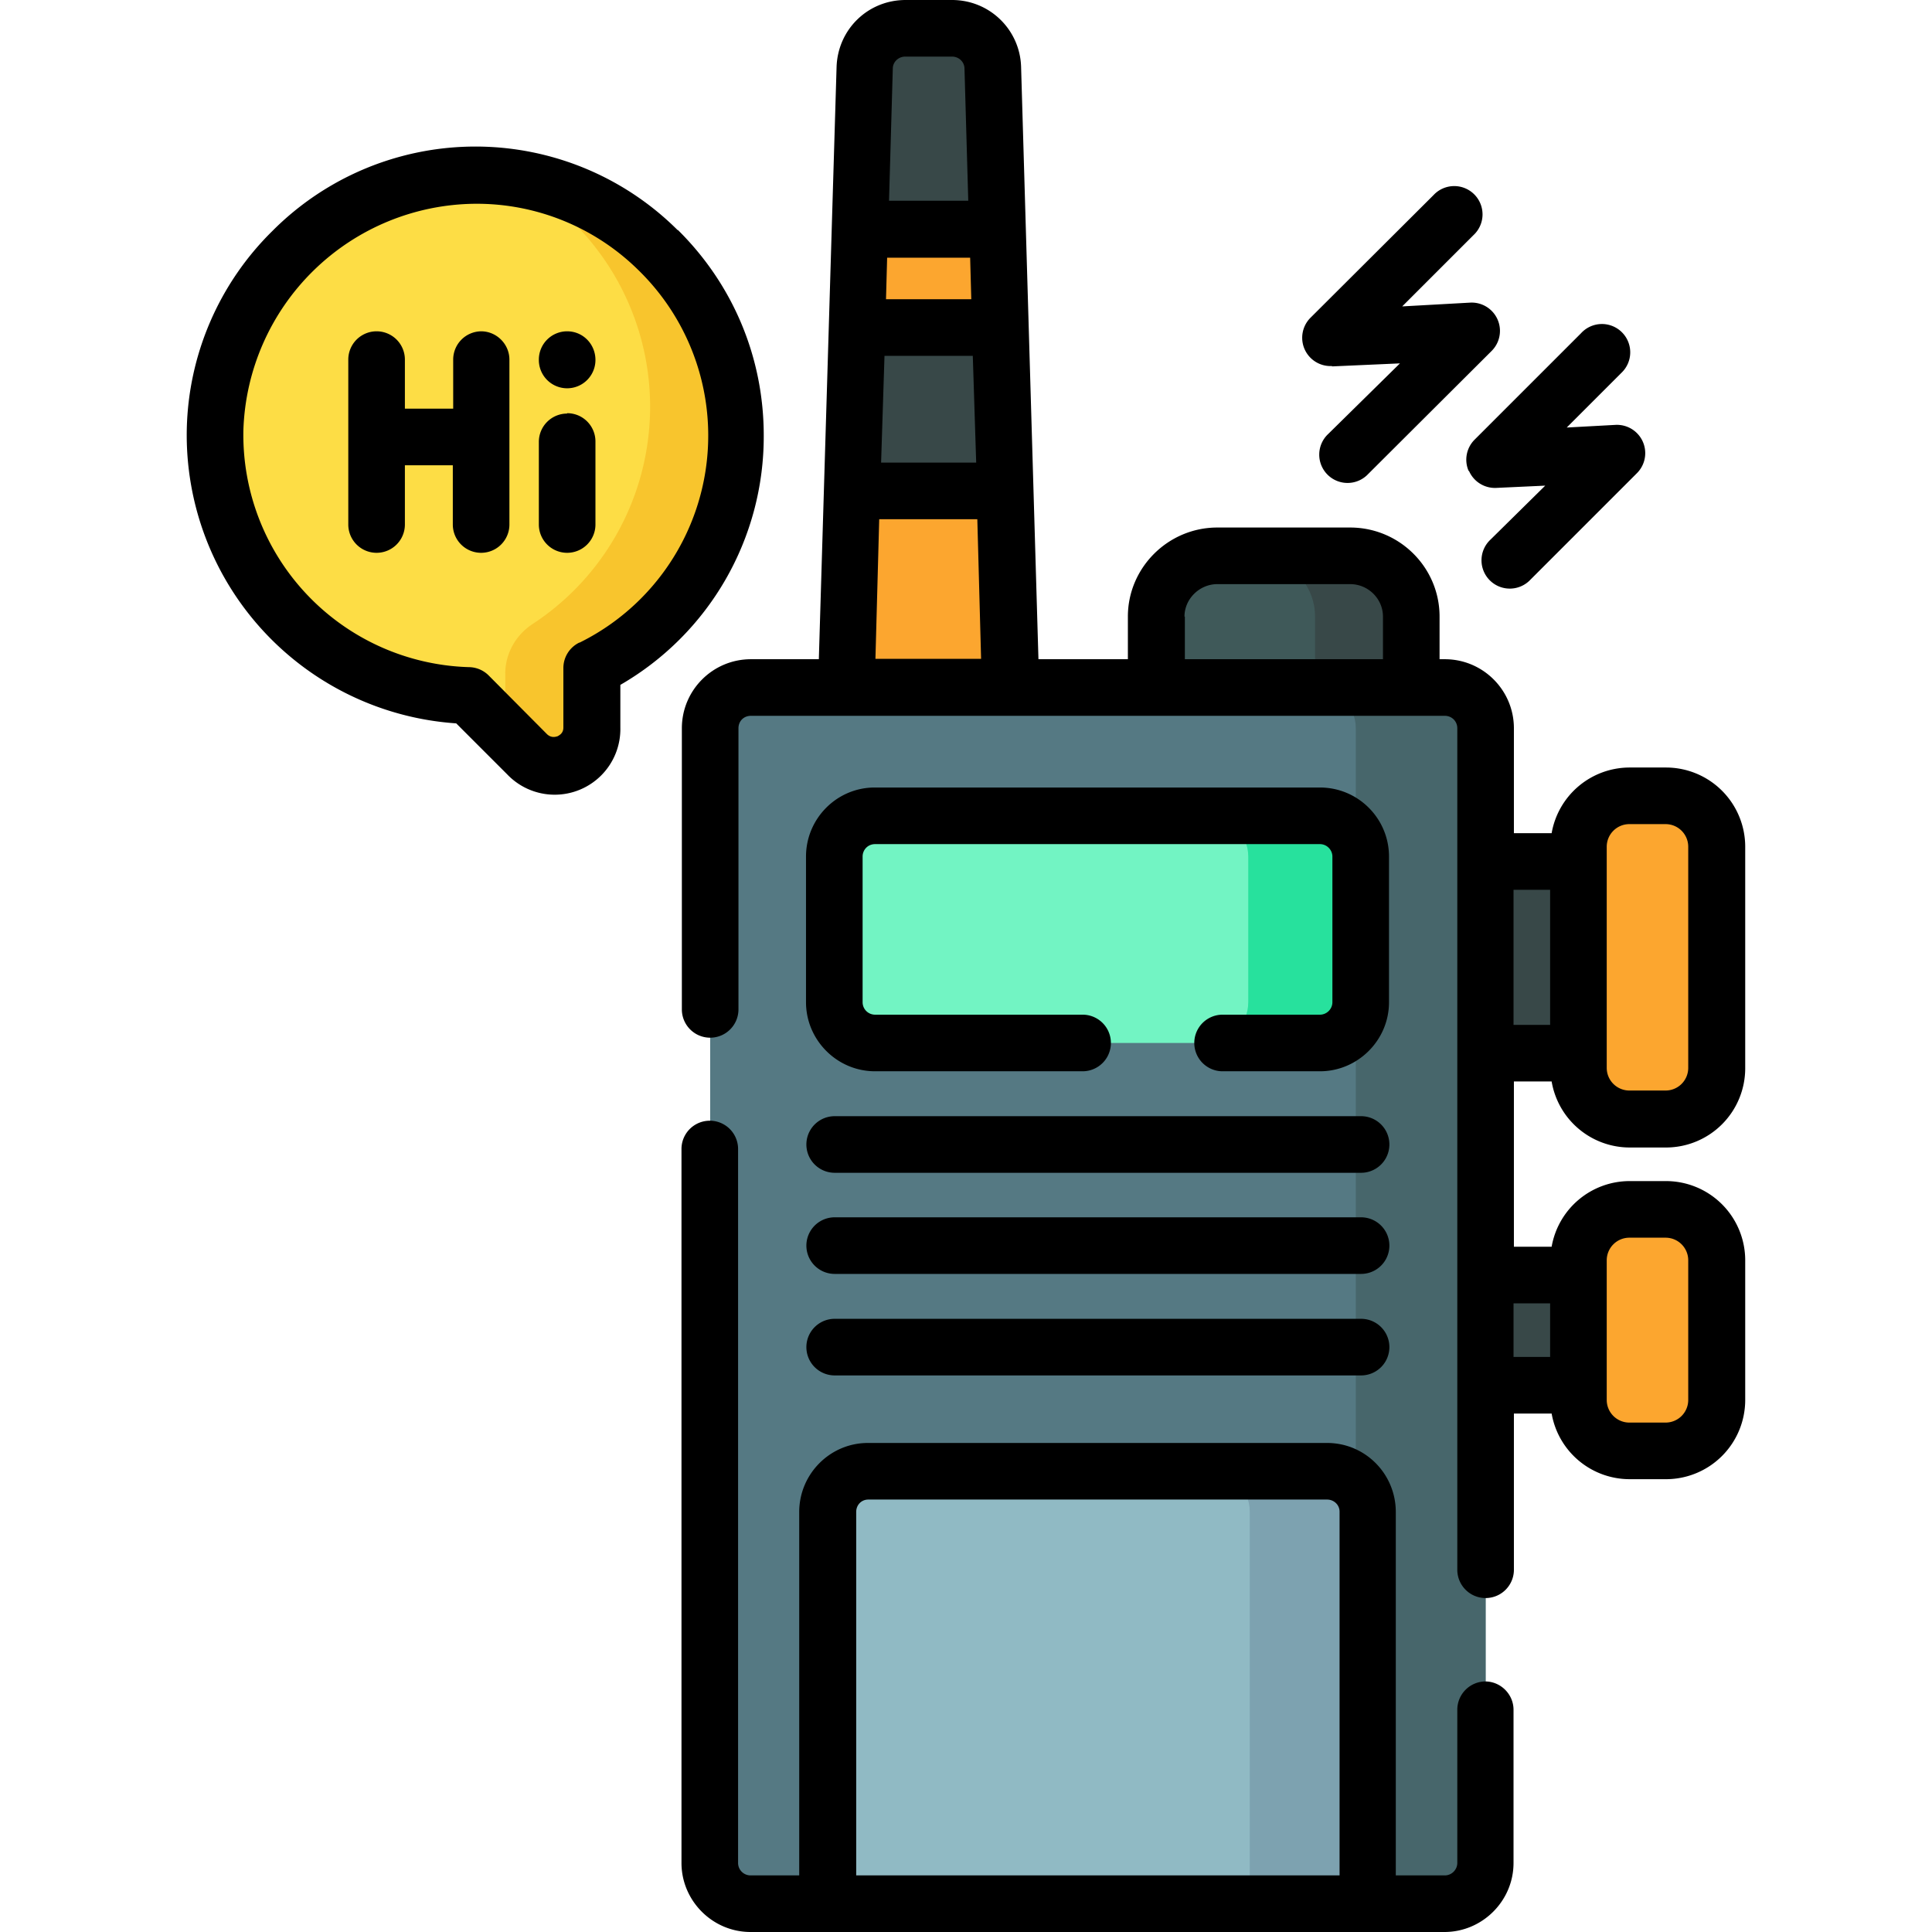 <svg height="512" width="512" xmlns="http://www.w3.org/2000/svg"><path d="M268.2 191.6H224L229.1 18c.2-5.9 5-10.5 10.8-10.5h12.4c5.9 0 10.6 4.6 10.8 10.5z" fill="#384848"/><g fill="#fca62f"><path d="M265.1 86.8l-.7-26h-36.5l-.8 26zM225.8 130l-1.8 61.6h44.2l-1.8-61.5z"/></g><path d="M374 186.2h-67.6v-22.8c0-8.9 7.3-16.1 16.2-16.1h35.2c9 0 16.2 7.2 16.2 16.1v22.8z" fill="#3f5959"/><path d="M374 163.4v22.8h-25.5v-22.8c0-8.9-7.3-16.1-16.2-16.1h25.5c9 0 16.2 7.2 16.2 16.1zM385.7 228.3h44.7v50.8h-44.7z" fill="#384848"/><path d="M441.5 296.6h-9.6c-7.5 0-13.5-6.1-13.5-13.6v-58.6c0-7.4 6-13.5 13.5-13.5h9.6c7.4 0 13.5 6 13.5 13.5V283c0 7.5-6 13.6-13.5 13.6z" fill="#fca62f"/><path d="M385.7 337.9h44.7V367h-44.7z" fill="#384848"/><path d="M441.5 384.5h-9.6c-7.5 0-13.5-6-13.5-13.5v-37c0-7.5 6-13.6 13.5-13.6h9.6c7.4 0 13.5 6.1 13.5 13.6v37c0 7.4-6 13.5-13.5 13.5z" fill="#fca62f"/><path d="M382.9 504.5h-184c-5.9 0-10.7-4.8-10.7-10.8V193c0-6 4.8-10.8 10.8-10.8h183.9c6 0 10.8 4.8 10.8 10.8v300.7c0 6-4.9 10.8-10.8 10.8z" fill="#557983"/><path d="M393.7 193v300.7c0 6-4.9 10.8-10.8 10.8h-34.4c6 0 10.8-4.8 10.8-10.8V193c0-6-4.9-10.8-10.8-10.8h34.4c6 0 10.8 4.8 10.8 10.8z" fill="#47666b"/><path d="M349.9 276.4h-118c-5.9 0-10.7-4.8-10.7-10.8V227c0-6 4.8-10.8 10.8-10.8h117.9c6 0 10.8 4.8 10.8 10.8v38.6c0 6-4.9 10.8-10.8 10.8z" fill="#72f4c3"/><path d="M360.7 227v38.6c0 6-4.9 10.8-10.8 10.8h-30c6 0 10.9-4.8 10.9-10.8V227c0-6-4.9-10.8-10.8-10.8h29.9c6 0 10.8 4.8 10.8 10.8z" fill="#27e19d"/><path d="M219.4 400.6v103.9h143V400.7c0-6-4.8-10.8-10.7-10.8H230c-6 0-10.7 4.8-10.7 10.7z" fill="#90bac4"/><path d="M362.5 400.6v103.9h-31.3V400.6c0-6-4.8-10.7-10.8-10.7h31.3c6 0 10.8 4.8 10.8 10.7z" fill="#7da2b0"/><g><path d="M194.9 115.4a69 69 0 10-70.7 68.9l15.5 15.6a10 10 0 0017.1-7.1V177a69 69 0 0038-61.6z" fill="#fddd45"/><path d="M194.9 115.4a69 69 0 01-38 61.6v15.8a10 10 0 01-17.2 7l-8-8a9.8 9.8 0 002.2-6.5v-6.8c0-5.3 2.8-10.2 7.2-13.1A68.8 68.8 0 00135.7 47a69 69 0 0159.2 68.3z" fill="#f8c52d"/></g><g><path d="M349.9 268.9H324a7.5 7.5 0 000 15h25.8c10 0 18.3-8.2 18.3-18.3V227c0-10.1-8.2-18.3-18.3-18.3h-118c-10 0-18.2 8.2-18.2 18.3v38.6c0 10 8.2 18.3 18.3 18.3h55a7.5 7.5 0 000-15h-55a3.3 3.3 0 01-3.3-3.3V227c0-1.8 1.4-3.3 3.3-3.3h117.9c1.8 0 3.3 1.5 3.3 3.3v38.6c0 1.8-1.5 3.3-3.3 3.3zM393.7 445.6a7.5 7.5 0 00-7.5 7.5v40.6c0 1.8-1.5 3.3-3.3 3.3h-13v-96.3c0-10.1-8.1-18.3-18.2-18.3H230c-10 0-18.2 8.2-18.2 18.3V497h-13a3.3 3.3 0 01-3.2-3.3V304.5a7.5 7.5 0 00-15 0v189.2c0 10 8.2 18.3 18.3 18.3h183.9c10 0 18.3-8.2 18.3-18.3v-40.6c0-4.1-3.4-7.5-7.5-7.5zM226.9 497v-96.3c0-1.9 1.4-3.3 3.2-3.3h121.6c1.8 0 3.3 1.4 3.3 3.2V497z"/><path d="M401.2 286.6h10a21 21 0 0020.7 17.5h9.6a21 21 0 0021-21v-58.7a21 21 0 00-21-21h-9.6a21 21 0 00-20.7 17.4h-10V193c0-10.1-8.2-18.3-18.3-18.3h-1.4v-11.3c0-13-10.6-23.6-23.7-23.6h-35.2c-13 0-23.7 10.6-23.7 23.6v11.3h-23.7l-4.6-157C270.3 7.9 262.3 0 252.3 0H240c-10 0-18 7.8-18.3 17.8L217 174.7h-18c-10.1 0-18.3 8.2-18.3 18.3v74.5a7.5 7.5 0 0015 0V193c0-1.9 1.4-3.3 3.3-3.3h183.9c1.8 0 3.3 1.4 3.3 3.3v223a7.5 7.5 0 0015 0v-41.4h10a21 21 0 0020.7 17.4h9.6a21 21 0 0021-21v-37a21 21 0 00-21-21h-9.6a21 21 0 00-20.7 17.4h-10zm-87.3-123.2c0-4.7 4-8.6 8.7-8.6h35.2c4.8 0 8.7 3.9 8.7 8.6v11.3H314v-11.3zm-56.5-84.1h-22.6l.3-11h22zm-23 15h23.4l.9 28.3h-25.2zm5.5-79.3h12.4c1.8 0 3.3 1.4 3.3 3.2l1 35h-21l1-35c0-1.8 1.5-3.2 3.3-3.2zM233 137.6h26l1 37h-28zm192.8 86.8a6 6 0 016-6h9.6a6 6 0 016 6V283a6 6 0 01-6 6h-9.6a6 6 0 01-6-6zm-15 11.4v35.8h-9.7v-35.8zm15 98.2a6 6 0 016-6h9.6a6 6 0 016 6v37a6 6 0 01-6 6h-9.6a6 6 0 01-6-6zm-15 11.4v14.2h-9.7v-14.2z"/><path d="M221.2 310.8h139.5a7.5 7.5 0 000-15H221.2a7.5 7.5 0 000 15zM221.2 337.6h139.5a7.5 7.5 0 000-15H221.2a7.5 7.5 0 000 15zM221.2 364.5h139.5a7.5 7.5 0 000-15H221.2a7.5 7.5 0 000 15zM353 97.1l18-.8L352 115a7.5 7.5 0 1010.6 10.6L395.3 93a7.5 7.5 0 00-5.7-12.8l-18 1 18.9-18.9a7.5 7.5 0 10-10.6-10.6l-32.6 32.5a7.5 7.5 0 005.7 12.8zM389.3 124.8a7.5 7.5 0 007.2 4.5l13-.6L395 143a7.5 7.5 0 1010.6 10.6l28.2-28.2a7.5 7.5 0 00-5.7-12.8l-12.9.7 14.5-14.5A7.5 7.5 0 10419 88.3l-28.2 28.2a7.5 7.5 0 00-1.6 8.3zM179.6 61a75.9 75.9 0 00-107.4.2 76 76 0 00-22.7 52.5 76.6 76.6 0 0071.4 78l13.5 13.5a17.4 17.4 0 0030-12.4v-11.3a76 76 0 0038-66.1c0-20.6-8.1-40-22.8-54.5zm-26.1 109.3a7.5 7.5 0 00-4.2 6.7v15.8c0 1.5-1 2-1.5 2.3-.6.2-1.7.5-2.8-.5L129.5 179a7.5 7.5 0 00-5.2-2.2A61.6 61.6 0 0164.5 114 62 62 0 01126 54a61 61 0 0143.2 17.6 61.2 61.2 0 01-15.6 98.7z"/><path d="M127.6 87.8a7.5 7.5 0 00-7.5 7.5v13h-12.8v-13a7.5 7.5 0 00-15 0V139a7.5 7.5 0 0015 0v-15.7H120V139a7.5 7.5 0 0015 0V95.3c0-4.1-3.4-7.5-7.5-7.5zM150.3 109.6a7.5 7.5 0 00-7.5 7.5V139a7.5 7.5 0 0015 0V117c0-4.1-3.3-7.5-7.5-7.5zM150.3 87.8a7.5 7.5 0 00-7.5 7.5v.1a7.5 7.5 0 0015 0c0-4.2-3.3-7.6-7.5-7.6z"/></g></svg>